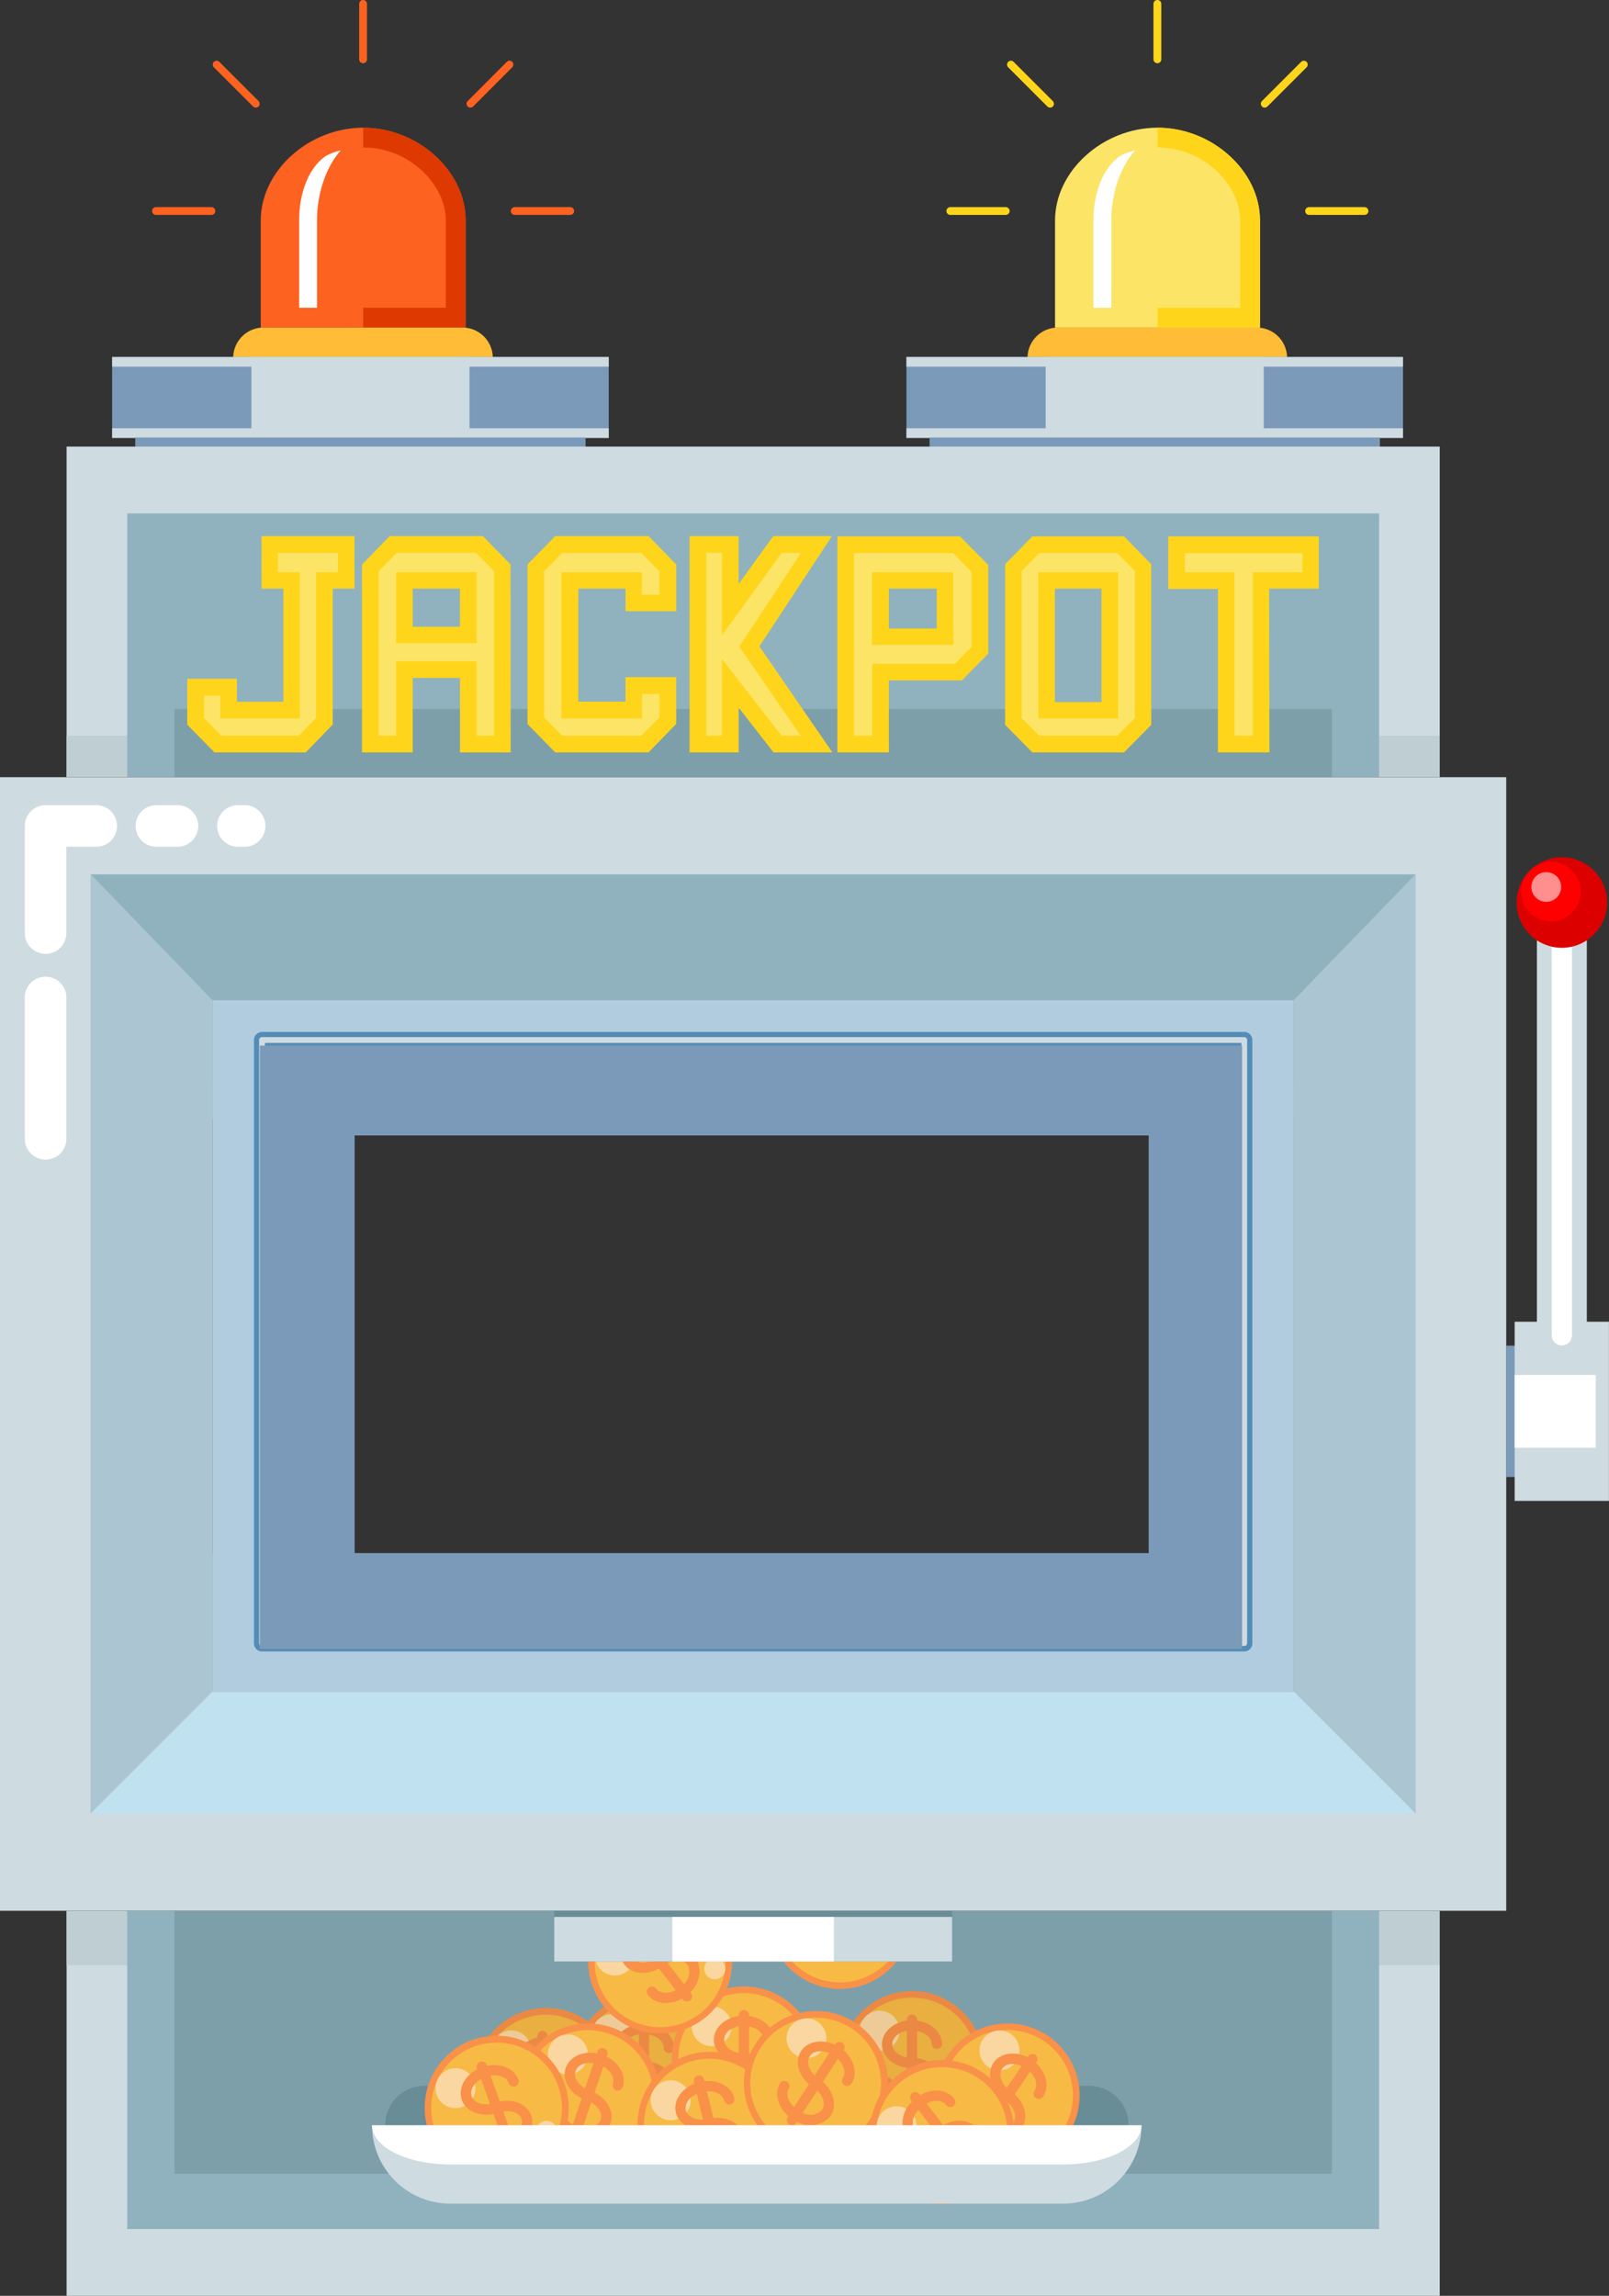 <svg xmlns="http://www.w3.org/2000/svg" viewBox="0 0 295.25 421.23"><rect x="0" y="0" width="295.25" height="421.23" fill="#333333" stroke="none"/><defs><style>.cls-1{fill:#7b9ab9;}.cls-2{fill:#ffbc36;}.cls-3{fill:#f4a800;}.cls-4{fill:#fd6220;}.cls-5{fill:#dd3900;}.cls-6{fill:#fff;}.cls-7{fill:#cedbe1;}.cls-8{fill:#fce466;}.cls-9{fill:#fed51b;}.cls-10{fill:#beced3;}.cls-11{fill:#90b2bf;}.cls-12{fill:#7d9faa;}.cls-13{fill:#688d96;}.cls-14{fill:#eb8944;}.cls-15{fill:#e9af41;}.cls-16{fill:#eccb98;}.cls-17{fill:#f99148;}.cls-18{fill:#f7ba45;}.cls-19{fill:#fad7a1;}.cls-20{fill:#b1ccdf;}.cls-21{fill:#abc5d2;}.cls-22{fill:#c0e1f0;}.cls-23{fill:#538cb7;}.cls-24{fill:#d00;}.cls-25{fill:red;}.cls-26{fill:#ff8f8f;}</style></defs><g id="Layer_2" data-name="Layer 2"><g id="Layer_1-2" data-name="Layer 1"><rect class="cls-1" x="270.76" y="246.9" width="15.83" height="24.1"/><path class="cls-2" d="M90.43,65.67a5.57,5.57,0,0,1-5.57,5.57H48.37a5.57,5.57,0,0,1-5.58-5.57h0a5.57,5.57,0,0,1,5.58-5.57H84.86a5.57,5.57,0,0,1,5.57,5.57Z"/><path class="cls-3" d="M42.79,65.67a5.57,5.57,0,0,0,5.58,5.57H84.86a5.57,5.57,0,0,0,5.57-5.57Z"/><path class="cls-4" d="M66.65,23.43c-10,0-18.8,7.93-18.8,17V60.1H85.44V40.41C85.44,31.36,76.66,23.43,66.65,23.43Z"/><path class="cls-4" d="M67.34,10.89a.71.71,0,0,1-.71.71h0a.71.71,0,0,1-.72-.71V.72A.72.72,0,0,1,66.63,0h0a.71.71,0,0,1,.71.72Z"/><path class="cls-4" d="M94.46,39.43a.72.72,0,0,1-.72-.71h0a.73.73,0,0,1,.72-.72h10.17a.72.72,0,0,1,.72.72h0a.71.71,0,0,1-.72.71Z"/><path class="cls-4" d="M28.62,39.43a.71.71,0,0,1-.71-.71h0a.72.72,0,0,1,.71-.72H38.8a.72.72,0,0,1,.71.72h0a.71.71,0,0,1-.71.71Z"/><path class="cls-4" d="M86.82,19.54a.72.72,0,0,1-1,0h0a.71.71,0,0,1,0-1L93,11.34a.72.72,0,0,1,1,0h0a.73.73,0,0,1,0,1Z"/><path class="cls-4" d="M39.25,12.35a.71.71,0,0,1,0-1h0a.71.71,0,0,1,1,0l7.19,7.19a.71.71,0,0,1,0,1h0a.71.71,0,0,1-1,0Z"/><path class="cls-5" d="M66.65,23.43v3.63c8.68,0,15.16,7,15.16,13.35V56.47H66.65V60.1H85.44V40.41C85.44,31.36,76.66,23.43,66.65,23.43Z"/><path class="cls-6" d="M58.17,56.47H54.89V40.41c0-4.4,1.43-9.29,4.75-11.69a8.47,8.47,0,0,1,2.89-1.1c-2.61,2.82-4.36,7.81-4.36,12.79Z"/><rect class="cls-1" x="20.58" y="65.5" width="91.12" height="14.85"/><rect class="cls-7" x="46.13" y="65.5" width="40.02" height="14.85"/><rect class="cls-7" x="20.58" y="65.5" width="91.12" height="1.77"/><rect class="cls-7" x="20.58" y="78.58" width="91.12" height="1.77"/><rect class="cls-1" x="24.82" y="80.27" width="82.63" height="3.19"/><path class="cls-2" d="M236.18,65.67a5.57,5.57,0,0,1-5.57,5.57H194.12a5.57,5.57,0,0,1-5.57-5.57h0a5.57,5.57,0,0,1,5.57-5.57h36.49a5.57,5.57,0,0,1,5.57,5.57Z"/><path class="cls-3" d="M188.55,65.67a5.57,5.57,0,0,0,5.57,5.57h36.49a5.57,5.57,0,0,0,5.57-5.57Z"/><path class="cls-8" d="M212.4,23.43c-10,0-18.8,7.93-18.8,17V60.1h37.6V40.41C231.2,31.36,222.41,23.43,212.4,23.43Z"/><path class="cls-9" d="M213.1,10.89a.71.71,0,0,1-.72.71h0a.72.72,0,0,1-.72-.71V.72a.72.72,0,0,1,.72-.72h0a.72.72,0,0,1,.72.72Z"/><path class="cls-9" d="M240.22,39.43a.71.71,0,0,1-.72-.71h0a.72.72,0,0,1,.72-.72h10.17a.72.72,0,0,1,.71.72h0a.71.71,0,0,1-.71.71Z"/><path class="cls-9" d="M174.38,39.43a.71.71,0,0,1-.71-.71h0a.72.72,0,0,1,.71-.72h10.17a.73.73,0,0,1,.72.72h0a.72.72,0,0,1-.72.71Z"/><path class="cls-9" d="M232.57,19.54a.71.71,0,0,1-1,0h0a.71.71,0,0,1,0-1l7.19-7.19a.71.71,0,0,1,1,0h0a.71.71,0,0,1,0,1Z"/><path class="cls-9" d="M185,12.35a.71.71,0,0,1,0-1h0a.71.71,0,0,1,1,0l7.19,7.19a.71.71,0,0,1,0,1h0a.71.71,0,0,1-1,0Z"/><path class="cls-9" d="M212.4,23.43v3.63c8.68,0,15.17,7,15.17,13.35V56.47H212.4V60.1h18.8V40.41C231.2,31.36,222.41,23.43,212.4,23.43Z"/><path class="cls-6" d="M203.93,56.47h-3.29V40.41c0-4.4,1.43-9.29,4.75-11.69a8.52,8.52,0,0,1,2.9-1.1c-2.62,2.82-4.36,7.81-4.36,12.79Z"/><rect class="cls-1" x="166.33" y="65.5" width="91.12" height="14.85"/><rect class="cls-7" x="191.88" y="65.5" width="40.02" height="14.85"/><rect class="cls-7" x="166.33" y="65.5" width="91.12" height="1.77"/><rect class="cls-7" x="166.33" y="78.58" width="91.12" height="1.77"/><rect class="cls-1" x="170.58" y="80.27" width="82.63" height="3.19"/><rect class="cls-7" x="101.7" y="351.71" width="73.01" height="8.18"/><rect class="cls-6" x="123.38" y="351.71" width="29.64" height="8.18"/><rect class="cls-7" x="12.22" y="284.97" width="251.97" height="136.26"/><rect class="cls-10" x="12.22" y="346.29" width="251.97" height="14.25"/><rect class="cls-11" x="23.34" y="284.97" width="229.72" height="124"/><rect class="cls-12" x="32.01" y="284.97" width="212.39" height="113.87"/><path class="cls-13" d="M207.09,389.92a7.21,7.21,0,0,1-7.21,7.21h-122a7.21,7.21,0,0,1-7.21-7.21h0a7.21,7.21,0,0,1,7.21-7.21h122a7.21,7.21,0,0,1,7.21,7.21Z"/><path class="cls-14" d="M154.15,378.53a13.21,13.21,0,1,1,13.21,13.21A13.21,13.21,0,0,1,154.15,378.53Z"/><path class="cls-15" d="M155.31,378.53a12,12,0,1,1,12.05,12A12.06,12.06,0,0,1,155.31,378.53Z"/><path class="cls-16" d="M164,370a3.66,3.66,0,1,1-5.18,0A3.66,3.66,0,0,1,164,370Z"/><path class="cls-16" d="M175.87,384.31a1.93,1.93,0,1,1-2.72,0A1.94,1.94,0,0,1,175.87,384.31Z"/><path class="cls-14" d="M166.41,379.4v5.05c-1.54-.3-2.68-1.28-2.68-2.45a.95.95,0,0,0-1.89,0c0,2.18,2,4,4.57,4.36v.24a.95.95,0,1,0,1.89,0v-.24a5.14,5.14,0,0,0,4.46-3.47,3.68,3.68,0,0,0,.11-.89c0-2.18-2-4-4.57-4.36v-5c1.54.3,2.68,1.28,2.68,2.45a.95.95,0,0,0,1.89,0c0-2.19-2-4-4.57-4.36v-.25a.95.95,0,0,0-1.89,0v.25c-2.59.36-4.57,2.17-4.57,4.35S163.82,379.05,166.41,379.4Zm4.55,2.86a3,3,0,0,1-2.66,2.19v-4.89c1.54.29,2.68,1.28,2.68,2.44A1.1,1.1,0,0,1,171,382.26Zm-7.23-7.21c0-1.17,1.14-2.16,2.68-2.45v4.89c-1.54-.29-2.67-1.28-2.68-2.44Zm3.62,4.42Z"/><path class="cls-14" d="M105,379.17a13.21,13.21,0,1,1,13.21,13.21A13.2,13.2,0,0,1,105,379.17Z"/><path class="cls-15" d="M106.13,379.17a12,12,0,1,1,12,12A12,12,0,0,1,106.13,379.17Z"/><path class="cls-16" d="M114.83,370.65a3.66,3.66,0,1,1-5.17,0A3.66,3.66,0,0,1,114.83,370.65Z"/><path class="cls-16" d="M126.68,385a1.92,1.92,0,1,1-2.72,0A1.93,1.93,0,0,1,126.68,385Z"/><path class="cls-14" d="M117.22,380.05v5c-1.54-.29-2.67-1.28-2.67-2.44a.95.95,0,0,0-1.9,0c0,2.18,2,4,4.57,4.35v.25a.95.95,0,0,0,1.89,0V387a5.14,5.14,0,0,0,4.46-3.46,3.35,3.35,0,0,0,.12-.89c0-2.19-2-4-4.58-4.36v-5c1.54.29,2.68,1.27,2.68,2.44a.95.95,0,1,0,1.9,0c0-2.18-2-4-4.58-4.36v-.24a.95.95,0,1,0-1.89,0v.24c-2.59.36-4.57,2.18-4.57,4.36S114.63,379.69,117.22,380.05Zm4.55,2.85a3,3,0,0,1-2.66,2.19V380.2c1.54.29,2.68,1.28,2.68,2.45A1.06,1.06,0,0,1,121.77,382.9Zm-7.22-7.21c0-1.17,1.13-2.15,2.67-2.44v4.88c-1.53-.29-2.67-1.27-2.67-2.43Zm3.62,4.42Z"/><path class="cls-14" d="M87.05,382.7a13.21,13.21,0,1,1,14.25,12.09A13.23,13.23,0,0,1,87.05,382.7Z"/><path class="cls-15" d="M88.22,382.61a12,12,0,1,1,13,11A12.05,12.05,0,0,1,88.22,382.61Z"/><path class="cls-16" d="M96.2,373.41a3.66,3.66,0,1,1-5.16.42A3.66,3.66,0,0,1,96.2,373.41Z"/><path class="cls-16" d="M109.18,386.69a1.93,1.93,0,1,1-2.71.23A1.93,1.93,0,0,1,109.18,386.69Z"/><path class="cls-14" d="M99.35,382.57l.41,5c-1.55-.17-2.77-1.05-2.86-2.21a.95.95,0,0,0-1.89.15c.18,2.17,2.3,3.82,4.91,4l0,.24a.94.94,0,0,0,1.88-.15l0-.25a5.14,5.14,0,0,0,4.17-3.82,4.39,4.39,0,0,0,0-.89c-.18-2.18-2.3-3.83-4.92-4l-.41-5c1.56.17,2.77,1.05,2.87,2.22a.94.94,0,0,0,1,.86,1,1,0,0,0,.87-1c-.18-2.17-2.3-3.82-4.92-4l0-.24a.94.94,0,0,0-1-.86,1,1,0,0,0-.86,1l0,.24c-2.55.57-4.38,2.54-4.2,4.71S96.74,382.43,99.35,382.57Zm4.77,2.48a3,3,0,0,1-2.47,2.4l-.4-4.87c1.56.16,2.77,1.05,2.87,2.21A1.13,1.13,0,0,1,104.12,385.05Zm-7.79-6.6c-.1-1.16,1-2.24,2.46-2.65l.41,4.86c-1.56-.16-2.77-1.05-2.87-2.2Zm4,4.12Z"/><path class="cls-17" d="M95.4,380.22A13.22,13.22,0,1,1,103.69,397,13.23,13.23,0,0,1,95.4,380.22Z"/><path class="cls-18" d="M96.51,380.6a12,12,0,1,1,7.55,15.26A12.05,12.05,0,0,1,96.51,380.6Z"/><path class="cls-19" d="M107.48,375.32a3.66,3.66,0,1,1-4.9-1.66A3.65,3.65,0,0,1,107.48,375.32Z"/><path class="cls-19" d="M114.13,392.66a1.93,1.93,0,1,1-2.58-.87A1.93,1.93,0,0,1,114.13,392.66Z"/><path class="cls-17" d="M106.74,385l-1.61,4.78c-1.37-.77-2.13-2.07-1.76-3.17a.94.94,0,0,0-.59-1.2,1,1,0,0,0-1.2.59c-.7,2.07.59,4.42,2.93,5.59l-.07.23a.95.95,0,1,0,1.79.61l.07-.24a5.13,5.13,0,0,0,5.34-1.85,3.36,3.36,0,0,0,.39-.81c.7-2.06-.59-4.42-2.94-5.59l1.62-4.78c1.36.78,2.13,2.07,1.76,3.18a1,1,0,0,0,.59,1.2,1,1,0,0,0,1.2-.6c.7-2.06-.59-4.42-2.94-5.59l.08-.23a.95.95,0,1,0-1.79-.61l-.08.23c-2.57-.49-5,.6-5.72,2.67S104.4,383.81,106.74,385Zm3.4,4.16a3,3,0,0,1-3.22,1.22l1.56-4.63c1.37.77,2.13,2.07,1.76,3.18A1.6,1.6,0,0,1,110.14,389.14ZM105.6,380c.38-1.11,1.76-1.68,3.32-1.46l-1.57,4.62c-1.36-.76-2.12-2.06-1.75-3.16Zm2,5.35Z"/><path class="cls-17" d="M123.29,377.69a13.22,13.22,0,1,1,13.22,13.22A13.23,13.23,0,0,1,123.29,377.69Z"/><path class="cls-18" d="M124.47,377.69a12,12,0,1,1,12,12A12,12,0,0,1,124.47,377.69Z"/><path class="cls-19" d="M133.17,369.18a3.66,3.66,0,1,1-5.18,0A3.65,3.65,0,0,1,133.17,369.18Z"/><path class="cls-19" d="M145,383.48a1.93,1.93,0,1,1-2.72,0A1.94,1.94,0,0,1,145,383.48Z"/><path class="cls-17" d="M135.56,378.57v5.05c-1.54-.3-2.67-1.28-2.67-2.45a1,1,0,0,0-1.9,0c0,2.18,2,4,4.57,4.36v.24a.95.95,0,1,0,1.89,0v-.24a5.13,5.13,0,0,0,4.46-3.47,3.68,3.68,0,0,0,.11-.89c0-2.18-2-4-4.57-4.36v-5c1.54.3,2.68,1.28,2.68,2.45a.95.95,0,0,0,1.89,0c0-2.18-2-4-4.57-4.36v-.25a.95.95,0,0,0-1.89,0v.25c-2.59.36-4.57,2.18-4.57,4.35S133,378.21,135.56,378.57Zm4.55,2.86a3,3,0,0,1-2.66,2.19v-4.89c1.54.29,2.68,1.27,2.68,2.44A1.1,1.1,0,0,1,140.11,381.43Zm-7.22-7.21c0-1.17,1.13-2.15,2.67-2.45v4.89c-1.53-.29-2.67-1.28-2.67-2.44Zm3.61,4.42Z"/><path class="cls-17" d="M117.38,392.83a13.21,13.21,0,1,1,16,9.68A13.21,13.21,0,0,1,117.38,392.83Z"/><path class="cls-18" d="M118.52,392.55a12,12,0,1,1,14.56,8.82A12,12,0,0,1,118.52,392.55Z"/><path class="cls-19" d="M124.94,382.21a3.66,3.66,0,1,1-5,1.23A3.65,3.65,0,0,1,124.94,382.21Z"/><path class="cls-19" d="M139.86,393.27a1.93,1.93,0,1,1-2.65.65A1.92,1.92,0,0,1,139.86,393.27Z"/><path class="cls-17" d="M129.5,390.76l1.2,4.89c-1.56.09-2.9-.6-3.18-1.73a.94.94,0,1,0-1.83.45c.52,2.12,2.87,3.41,5.47,3.14l.06.24a1,1,0,0,0,1.14.69.94.94,0,0,0,.69-1.14l-.05-.24a5.15,5.15,0,0,0,3.5-4.43,3.8,3.8,0,0,0-.1-.89c-.52-2.12-2.88-3.41-5.48-3.14l-1.21-4.9c1.57-.08,2.91.6,3.19,1.73a1,1,0,0,0,1.14.7,1,1,0,0,0,.7-1.15c-.52-2.12-2.88-3.41-5.48-3.14l-.06-.23a.95.95,0,1,0-1.84.45l.06.23c-2.43,1-3.92,3.21-3.4,5.32S126.9,391,129.5,390.76Zm5.1,1.68a3,3,0,0,1-2.06,2.76l-1.17-4.74c1.57-.09,2.91.59,3.19,1.73A1.09,1.09,0,0,1,134.6,392.44Zm-8.74-5.28c-.28-1.13.59-2.36,2-3L129,388.9c-1.56.08-2.89-.6-3.18-1.73Zm4.57,3.44Z"/><path class="cls-17" d="M138.64,375a13.22,13.22,0,1,1,3.88,18.28A13.21,13.21,0,0,1,138.64,375Z"/><path class="cls-18" d="M139.63,375.62a12,12,0,1,1,3.52,16.65A12,12,0,0,1,139.63,375.62Z"/><path class="cls-19" d="M151.56,373.23a3.65,3.65,0,1,1-4.33-2.82A3.65,3.65,0,0,1,151.56,373.23Z"/><path class="cls-19" d="M153.7,391.68a1.93,1.93,0,1,1-2.28-1.49A1.92,1.92,0,0,1,153.7,391.68Z"/><path class="cls-17" d="M148.45,382.4l-2.75,4.23c-1.13-1.09-1.55-2.53-.91-3.51a.95.95,0,0,0-1.59-1c-1.19,1.83-.52,4.43,1.45,6.14l-.13.21a1,1,0,0,0,.28,1.31.94.94,0,0,0,1.3-.28l.14-.2a5.15,5.15,0,0,0,5.63-.48,3.79,3.79,0,0,0,.58-.68c1.19-1.83.52-4.43-1.46-6.15l2.75-4.23c1.13,1.09,1.55,2.53.92,3.52a.93.93,0,0,0,.27,1.3,1,1,0,0,0,1.31-.27c1.19-1.83.52-4.43-1.46-6.15l.14-.2a.95.95,0,0,0-1.58-1l-.14.21c-2.37-1.11-5-.67-6.2,1.16S146.47,380.69,148.45,382.4Zm2.25,4.88a3,3,0,0,1-3.42.38l2.67-4.1c1.13,1.09,1.55,2.53.91,3.52A1.56,1.56,0,0,1,150.7,387.28Zm-2.12-10c.64-1,2.12-1.18,3.58-.59l-2.67,4.1c-1.13-1.08-1.54-2.53-.91-3.5Zm.62,5.69Z"/><path class="cls-17" d="M174,377a13.21,13.21,0,1,1,3.44,18.37A13.22,13.22,0,0,1,174,377Z"/><path class="cls-18" d="M175,377.65a12,12,0,1,1,3.13,16.73A12,12,0,0,1,175,377.65Z"/><path class="cls-19" d="M187,375.54a3.66,3.66,0,1,1-4.27-2.93A3.66,3.66,0,0,1,187,375.54Z"/><path class="cls-19" d="M188.67,394a1.93,1.93,0,1,1-2.25-1.54A1.93,1.93,0,0,1,188.67,394Z"/><path class="cls-17" d="M183.64,384.64l-2.85,4.16c-1.11-1.11-1.49-2.56-.83-3.53a.93.93,0,0,0-.25-1.31,1,1,0,0,0-1.31.24c-1.23,1.8-.63,4.42,1.31,6.18l-.14.2a.95.95,0,0,0,1.56,1.07l.14-.2a5.15,5.15,0,0,0,5.63-.34,3.47,3.47,0,0,0,.6-.67c1.23-1.8.63-4.42-1.31-6.18L189,380.1c1.11,1.11,1.49,2.56.83,3.53a.94.94,0,0,0,.24,1.31,1,1,0,0,0,1.32-.24c1.23-1.8.63-4.42-1.31-6.18l.14-.2A1,1,0,0,0,190,377a1,1,0,0,0-1.31.25l-.14.2c-2.34-1.17-5-.79-6.23,1S181.7,382.88,183.64,384.64Zm2.14,4.93a3,3,0,0,1-3.43.3l2.76-4c1.11,1.11,1.49,2.56.83,3.53A1.56,1.56,0,0,1,185.78,389.57Zm-1.89-10c.66-1,2.15-1.13,3.59-.5l-2.76,4c-1.1-1.11-1.49-2.56-.83-3.52Zm.49,5.7Z"/><path class="cls-17" d="M162.39,399.25a13.22,13.22,0,1,1,18.52,2.44A13.22,13.22,0,0,1,162.39,399.25Z"/><path class="cls-18" d="M163.32,398.54a12,12,0,1,1,16.88,2.22A12.05,12.05,0,0,1,163.32,398.54Z"/><path class="cls-19" d="M165,386.48a3.66,3.66,0,1,1-4.1,3.15A3.66,3.66,0,0,1,165,386.48Z"/><path class="cls-19" d="M183.15,390.62a1.92,1.92,0,1,1-2.16,1.65A1.91,1.91,0,0,1,183.15,390.62Z"/><path class="cls-17" d="M172.66,392.48l3.07,4c-1.4.71-2.9.62-3.61-.31a1,1,0,0,0-1.51,1.16c1.33,1.72,4,2,6.28.67l.15.19a.95.95,0,1,0,1.5-1.15l-.15-.19a5.15,5.15,0,0,0,1.43-5.47,4,4,0,0,0-.45-.77c-1.33-1.73-4-2-6.29-.68l-3.06-4c1.4-.7,2.9-.62,3.61.31a1,1,0,0,0,1.33.18,1,1,0,0,0,.17-1.33c-1.32-1.73-4-2-6.28-.67l-.15-.2a1,1,0,0,0-1.32-.18,1,1,0,0,0-.18,1.33l.15.2c-1.84,1.86-2.3,4.5-1,6.23S170.38,393.77,172.66,392.48ZM178,392a3,3,0,0,1-.78,3.35l-3-3.88c1.4-.7,2.9-.62,3.61.31A1.07,1.07,0,0,1,178,392Zm-10.13-1.33c-.71-.93-.41-2.4.64-3.56l3,3.87c-1.39.7-2.89.61-3.61-.3Zm5.57,1.31Z"/><path class="cls-17" d="M110.65,367.93a13.21,13.21,0,1,1,18.53,2.44A13.22,13.22,0,0,1,110.65,367.93Z"/><path class="cls-18" d="M111.58,367.22a12,12,0,1,1,16.88,2.22A12,12,0,0,1,111.58,367.22Z"/><path class="cls-19" d="M113.3,355.17a3.66,3.66,0,1,1-4.1,3.15A3.64,3.64,0,0,1,113.3,355.17Z"/><path class="cls-19" d="M131.41,359.3a1.93,1.93,0,1,1-2.16,1.66A1.92,1.92,0,0,1,131.41,359.3Z"/><path class="cls-17" d="M120.92,361.16l3.07,4c-1.4.71-2.9.62-3.61-.3a.93.93,0,0,0-1.32-.18.94.94,0,0,0-.18,1.33c1.33,1.73,4,2,6.27.67l.15.2a1,1,0,0,0,1.33.17.94.94,0,0,0,.17-1.32l-.15-.2a5.12,5.12,0,0,0,1.43-5.46,3.77,3.77,0,0,0-.45-.78c-1.33-1.73-4-2-6.28-.67l-3.07-4c1.4-.71,2.9-.62,3.61.3a1,1,0,0,0,1.33.18,1,1,0,0,0,.18-1.33c-1.33-1.73-4-2-6.29-.67l-.14-.2a1,1,0,0,0-1.33-.17.94.94,0,0,0-.17,1.32l.14.2c-1.83,1.86-2.29,4.5-1,6.23S118.65,362.46,120.92,361.16Zm5.35-.5a3,3,0,0,1-.78,3.35l-3-3.87c1.4-.71,2.91-.62,3.62.3A1.64,1.64,0,0,1,126.27,360.66Zm-10.13-1.32c-.71-.93-.4-2.4.64-3.57l3,3.87c-1.39.7-2.89.62-3.6-.3Zm5.57,1.3Z"/><path class="cls-17" d="M143.66,359.75a13.21,13.21,0,1,1,18.53,2.44A13.21,13.21,0,0,1,143.66,359.75Z"/><path class="cls-18" d="M144.59,359a12,12,0,1,1,16.88,2.22A12,12,0,0,1,144.59,359Z"/><path class="cls-19" d="M146.31,347a3.66,3.66,0,1,1-4.1,3.15A3.65,3.65,0,0,1,146.31,347Z"/><path class="cls-19" d="M164.42,351.12a1.93,1.93,0,1,1-2.16,1.66A1.92,1.92,0,0,1,164.42,351.12Z"/><path class="cls-17" d="M153.93,353l3.07,4c-1.4.71-2.9.62-3.61-.3a.94.94,0,0,0-1.33-.18,1,1,0,0,0-.18,1.33c1.33,1.73,4,2,6.28.67l.15.2a.95.95,0,0,0,1.5-1.16l-.15-.19a5.13,5.13,0,0,0,1.43-5.47,4,4,0,0,0-.45-.77c-1.33-1.73-4-2-6.29-.67l-3.06-4c1.4-.71,2.9-.62,3.61.3a.95.95,0,1,0,1.5-1.15c-1.33-1.73-4-2-6.28-.67l-.15-.2a.94.94,0,0,0-1.32-.17,1,1,0,0,0-.18,1.32l.15.2c-1.83,1.86-2.3,4.5-1,6.23S151.65,354.28,153.93,353Zm5.34-.5a3,3,0,0,1-.77,3.35l-3-3.87c1.4-.71,2.9-.62,3.62.3A1,1,0,0,1,159.27,352.48Zm-10.12-1.32c-.71-.94-.41-2.4.64-3.57l3,3.87c-1.39.71-2.89.62-3.6-.3Zm5.57,1.3Z"/><path class="cls-17" d="M78.7,391.16a13.21,13.21,0,1,1,16.88,8A13.23,13.23,0,0,1,78.7,391.16Z"/><path class="cls-18" d="M79.81,390.76a12,12,0,1,1,15.38,7.3A12,12,0,0,1,79.81,390.76Z"/><path class="cls-19" d="M85.14,379.82a3.66,3.66,0,1,1-4.87,1.74A3.66,3.66,0,0,1,85.14,379.82Z"/><path class="cls-19" d="M101.11,389.31a1.93,1.93,0,1,1-2.57.92A1.93,1.93,0,0,1,101.11,389.31Z"/><path class="cls-17" d="M90.55,387.86l1.69,4.75c-1.55.25-2.95-.3-3.34-1.4a.93.93,0,0,0-1.2-.57,1,1,0,0,0-.58,1.21c.73,2,3.21,3.1,5.77,2.57l.08.23a.95.95,0,0,0,1.78-.64l-.08-.23a5.12,5.12,0,0,0,3-4.76,3.84,3.84,0,0,0-.19-.88c-.73-2.05-3.21-3.1-5.77-2.57L90,380.82c1.55-.24,3,.3,3.35,1.41a1,1,0,0,0,1.21.57,1,1,0,0,0,.57-1.21c-.73-2.06-3.2-3.1-5.77-2.57l-.08-.23a.95.95,0,0,0-1.78.64l.08.23c-2.32,1.2-3.57,3.58-2.84,5.63S88,388.4,90.55,387.86ZM95.79,389A3,3,0,0,1,94,392l-1.64-4.6c1.55-.25,3,.3,3.35,1.4A1,1,0,0,1,95.79,389Zm-9.23-4.37c-.39-1.1.35-2.41,1.71-3.2l1.64,4.6c-1.55.24-3-.3-3.34-1.39Zm4.9,2.95Z"/><rect class="cls-13" x="101.7" y="343.53" width="73.01" height="16.36"/><rect class="cls-7" x="101.7" y="351.71" width="73.01" height="8.18"/><rect class="cls-6" x="123.38" y="351.71" width="29.64" height="8.18"/><rect class="cls-7" x="12.22" y="81.94" width="251.97" height="117.04"/><rect class="cls-10" x="12.22" y="135" width="251.97" height="14.25"/><rect class="cls-11" x="23.34" y="94.2" width="229.72" height="111.12"/><rect class="cls-12" x="32.01" y="130.09" width="212.39" height="68.89"/><polygon class="cls-8" points="63.53 99.89 63.53 106.5 59.56 106.5 59.57 132.34 55.46 136.52 40 136.52 35.89 132.34 35.89 126.07 41.95 126.07 41.95 130.3 53.51 130.3 53.5 106.5 49.52 106.5 49.52 99.89 63.53 99.89"/><polygon class="cls-8" points="149.82 99.89 137.5 118.61 149.83 136.52 142.69 136.52 134.01 125.36 134.02 136.52 128.09 136.52 128.08 99.89 134 99.89 134.01 111.87 142.67 99.89 149.82 99.89"/><path class="cls-8" d="M175.51,99.93l4.29,4.37v15l-3.94,4H161.57v13.21h-6.39l0-36.59Zm-2.1,16.86V106.5H161.57v10.29Z"/><path class="cls-8" d="M205.59,99.93l4.14,4.21v28.22l-4.13,4.16H190.08L186,132.36V104.14l4.12-4.21Zm-1.94,30.37,0-23.8H192v23.8Z"/><polygon class="cls-8" points="240.51 99.94 240.51 106.5 231.39 106.5 231.41 136.52 225.01 136.52 225 106.5 215.88 106.5 215.88 99.94 240.51 99.94"/><path class="cls-8" d="M88,99.89l4.21,4.3v32.33H85.94V122.86H74.21v13.66H68l0-32.33,4.21-4.3Zm-2,16.6v-10H74.2v10Z"/><polygon class="cls-8" points="118.31 99.89 122.53 104.19 122.53 110.63 116.28 110.63 116.28 106.5 104.56 106.5 104.57 130.3 116.29 130.3 116.29 125.79 122.54 125.79 122.54 132.23 118.33 136.52 102.53 136.52 98.32 132.23 98.31 104.19 102.52 99.89 118.31 99.89"/><path class="cls-9" d="M56.1,138.05H39.36l-5-5.09v-8.42h9.11v4.23H52V108H48V98.36H65.06V108h-4l0,24.93ZM40.64,135H54.82L58,131.71V105h4v-3.56H51V105h4l0,26.84H40.43v-4.23h-3v4.12Z"/><path class="cls-9" d="M152.74,138.05h-10.8l-6.4-8.23v8.23h-9l0-39.69h9v8.79l6.36-8.79h10.76l-13.31,20.23ZM143.43,135h3.5l-11.28-16.37L147,101.42h-3.53l-11,15.16V101.42H129.6l0,33.58h2.87V120.9Z"/><path class="cls-9" d="M163.11,138.05h-9.45l0-39.64h22.51l5.17,5.27v16.24l-4.82,4.92H163.1Zm-6.4-3.05h3.34V121.79h15.17l3.06-3.12V104.93l-3.4-3.47H156.69Zm18.23-16.69H160V105h14.9Zm-11.84-3h8.79V108h-8.79Z"/><path class="cls-9" d="M206.25,138.05H189.44l-5-5.06,0-29.47,5-5.11h16.81l5,5.11V133ZM190.72,135H205l3.25-3.27,0-27L205,101.46H190.7l-3.23,3.31v27Zm14.45-3.18H190.52V105h14.65Zm-11.6-3h8.55V108h-8.55Z"/><path class="cls-9" d="M232.94,138.05h-9.45l0-30h-9.11V98.41H242V108h-9.12Zm-6.4-3.05h3.34V105H239v-3.51H217.41V105h9.11Z"/><path class="cls-9" d="M93.71,138.05h-9.3V124.38H75.73v13.67h-9.3V103.57l5.09-5.21H88.6l5.09,5.21ZM87.46,135h3.2l0-30.19-3.33-3.39H72.8l-3.32,3.39V135h3.2V121.33H87.46Zm0-17H72.68V105H87.45ZM75.73,115H84.4V108H75.73Z"/><path class="cls-9" d="M119,138.05H101.89l-5.09-5.19,0-29.29,5.09-5.21H119l5.09,5.21v8.58h-9.3V108h-8.67l0,20.74h8.66v-4.51h9.3v8.59ZM103.18,135h14.51l3.32-3.39v-4.29h-3.19v4.5H103V105h14.78v4.12H121v-4.29l-3.33-3.39H103.16l-3.32,3.39v26.8Z"/><path d="M276.4,350.59H0v-208H276.4ZM39,310.41H237.43V183.52H39Z"/><path class="cls-7" d="M276.4,350.59H0v-208H276.4ZM39,310.41H237.43V183.52H39Z"/><path class="cls-20" d="M39,183.52V310.41H237.43V183.52Zm189.45,119H48.18V191.84H228.42Z"/><polygon class="cls-21" points="237.43 183.52 237.43 310.41 259.78 332.76 259.78 160.42 237.43 183.52"/><polygon class="cls-21" points="38.97 310.41 38.97 183.52 16.62 160.42 16.62 332.76 38.97 310.41"/><polygon class="cls-11" points="16.62 160.42 38.97 183.52 237.43 183.52 259.78 160.42 16.62 160.42"/><polygon class="cls-22" points="237.43 310.41 38.97 310.41 16.62 332.76 259.78 332.76 237.43 310.41"/><path class="cls-23" d="M228.32,303H48.08a1.48,1.48,0,0,1-1.48-1.47V190.81a1.48,1.48,0,0,1,1.48-1.47H228.32a1.47,1.47,0,0,1,1.48,1.47v110.7A1.47,1.47,0,0,1,228.32,303ZM49.56,300H226.84V192.29H49.56Z"/><path class="cls-7" d="M228.32,302H48.08a.53.53,0,0,1-.53-.53V190.81a.53.53,0,0,1,.53-.53H228.32a.53.53,0,0,1,.53.53v110.7A.53.53,0,0,1,228.32,302ZM48.61,301H227.79V191.35H48.61Z"/><path class="cls-7" d="M68.27,389.94a14.37,14.37,0,0,0,14.37,14.38H195.08a14.38,14.38,0,0,0,14.38-14.38Z"/><path class="cls-6" d="M68.27,389.94c0,4,6.43,7.19,14.37,7.19H195.08c7.94,0,14.38-3.22,14.38-7.19Z"/><path class="cls-6" d="M44.69,155.36h-.83a3.82,3.82,0,1,1,0-7.63h.83a3.82,3.82,0,1,1,0,7.63Z"/><path class="cls-6" d="M8.36,175a3.81,3.81,0,0,1-3.81-3.81V151.55a3.82,3.82,0,0,1,3.81-3.82h9.49a3.82,3.82,0,0,1,0,7.63H12.18V171.2A3.81,3.81,0,0,1,8.36,175Z"/><path class="cls-6" d="M32.36,155.36H28.9a3.82,3.82,0,1,1,0-7.63h3.46a3.82,3.82,0,1,1,0,7.63Z"/><path class="cls-6" d="M8.36,212.76A3.81,3.81,0,0,1,4.55,209V183.22a3.82,3.82,0,1,1,7.63,0V209A3.81,3.81,0,0,1,8.36,212.76Z"/><rect class="cls-7" x="277.94" y="242.51" width="17.3" height="32.87"/><rect class="cls-6" x="277.94" y="252.28" width="14.88" height="13.35"/><rect class="cls-7" x="282.02" y="165.6" width="9.16" height="79.44"/><path class="cls-6" d="M288.46,165.6h-3.72V245h0a1.86,1.86,0,1,0,3.72,0h0Z"/><path class="cls-24" d="M292.47,159.73a8.3,8.3,0,1,1-11.74,0A8.3,8.3,0,0,1,292.47,159.73Z"/><path class="cls-25" d="M288.45,159.73a5.46,5.46,0,1,1-7.72,0A5.46,5.46,0,0,1,288.45,159.73Z"/><path class="cls-26" d="M285.67,160.81a2.73,2.73,0,1,1-3.86,0A2.74,2.74,0,0,1,285.67,160.81Z"/><path class="cls-1" d="M47.68,191.84v110.7H227.92V191.84ZM210.78,285H65.08V208.33h145.7Z"/></g></g></svg>